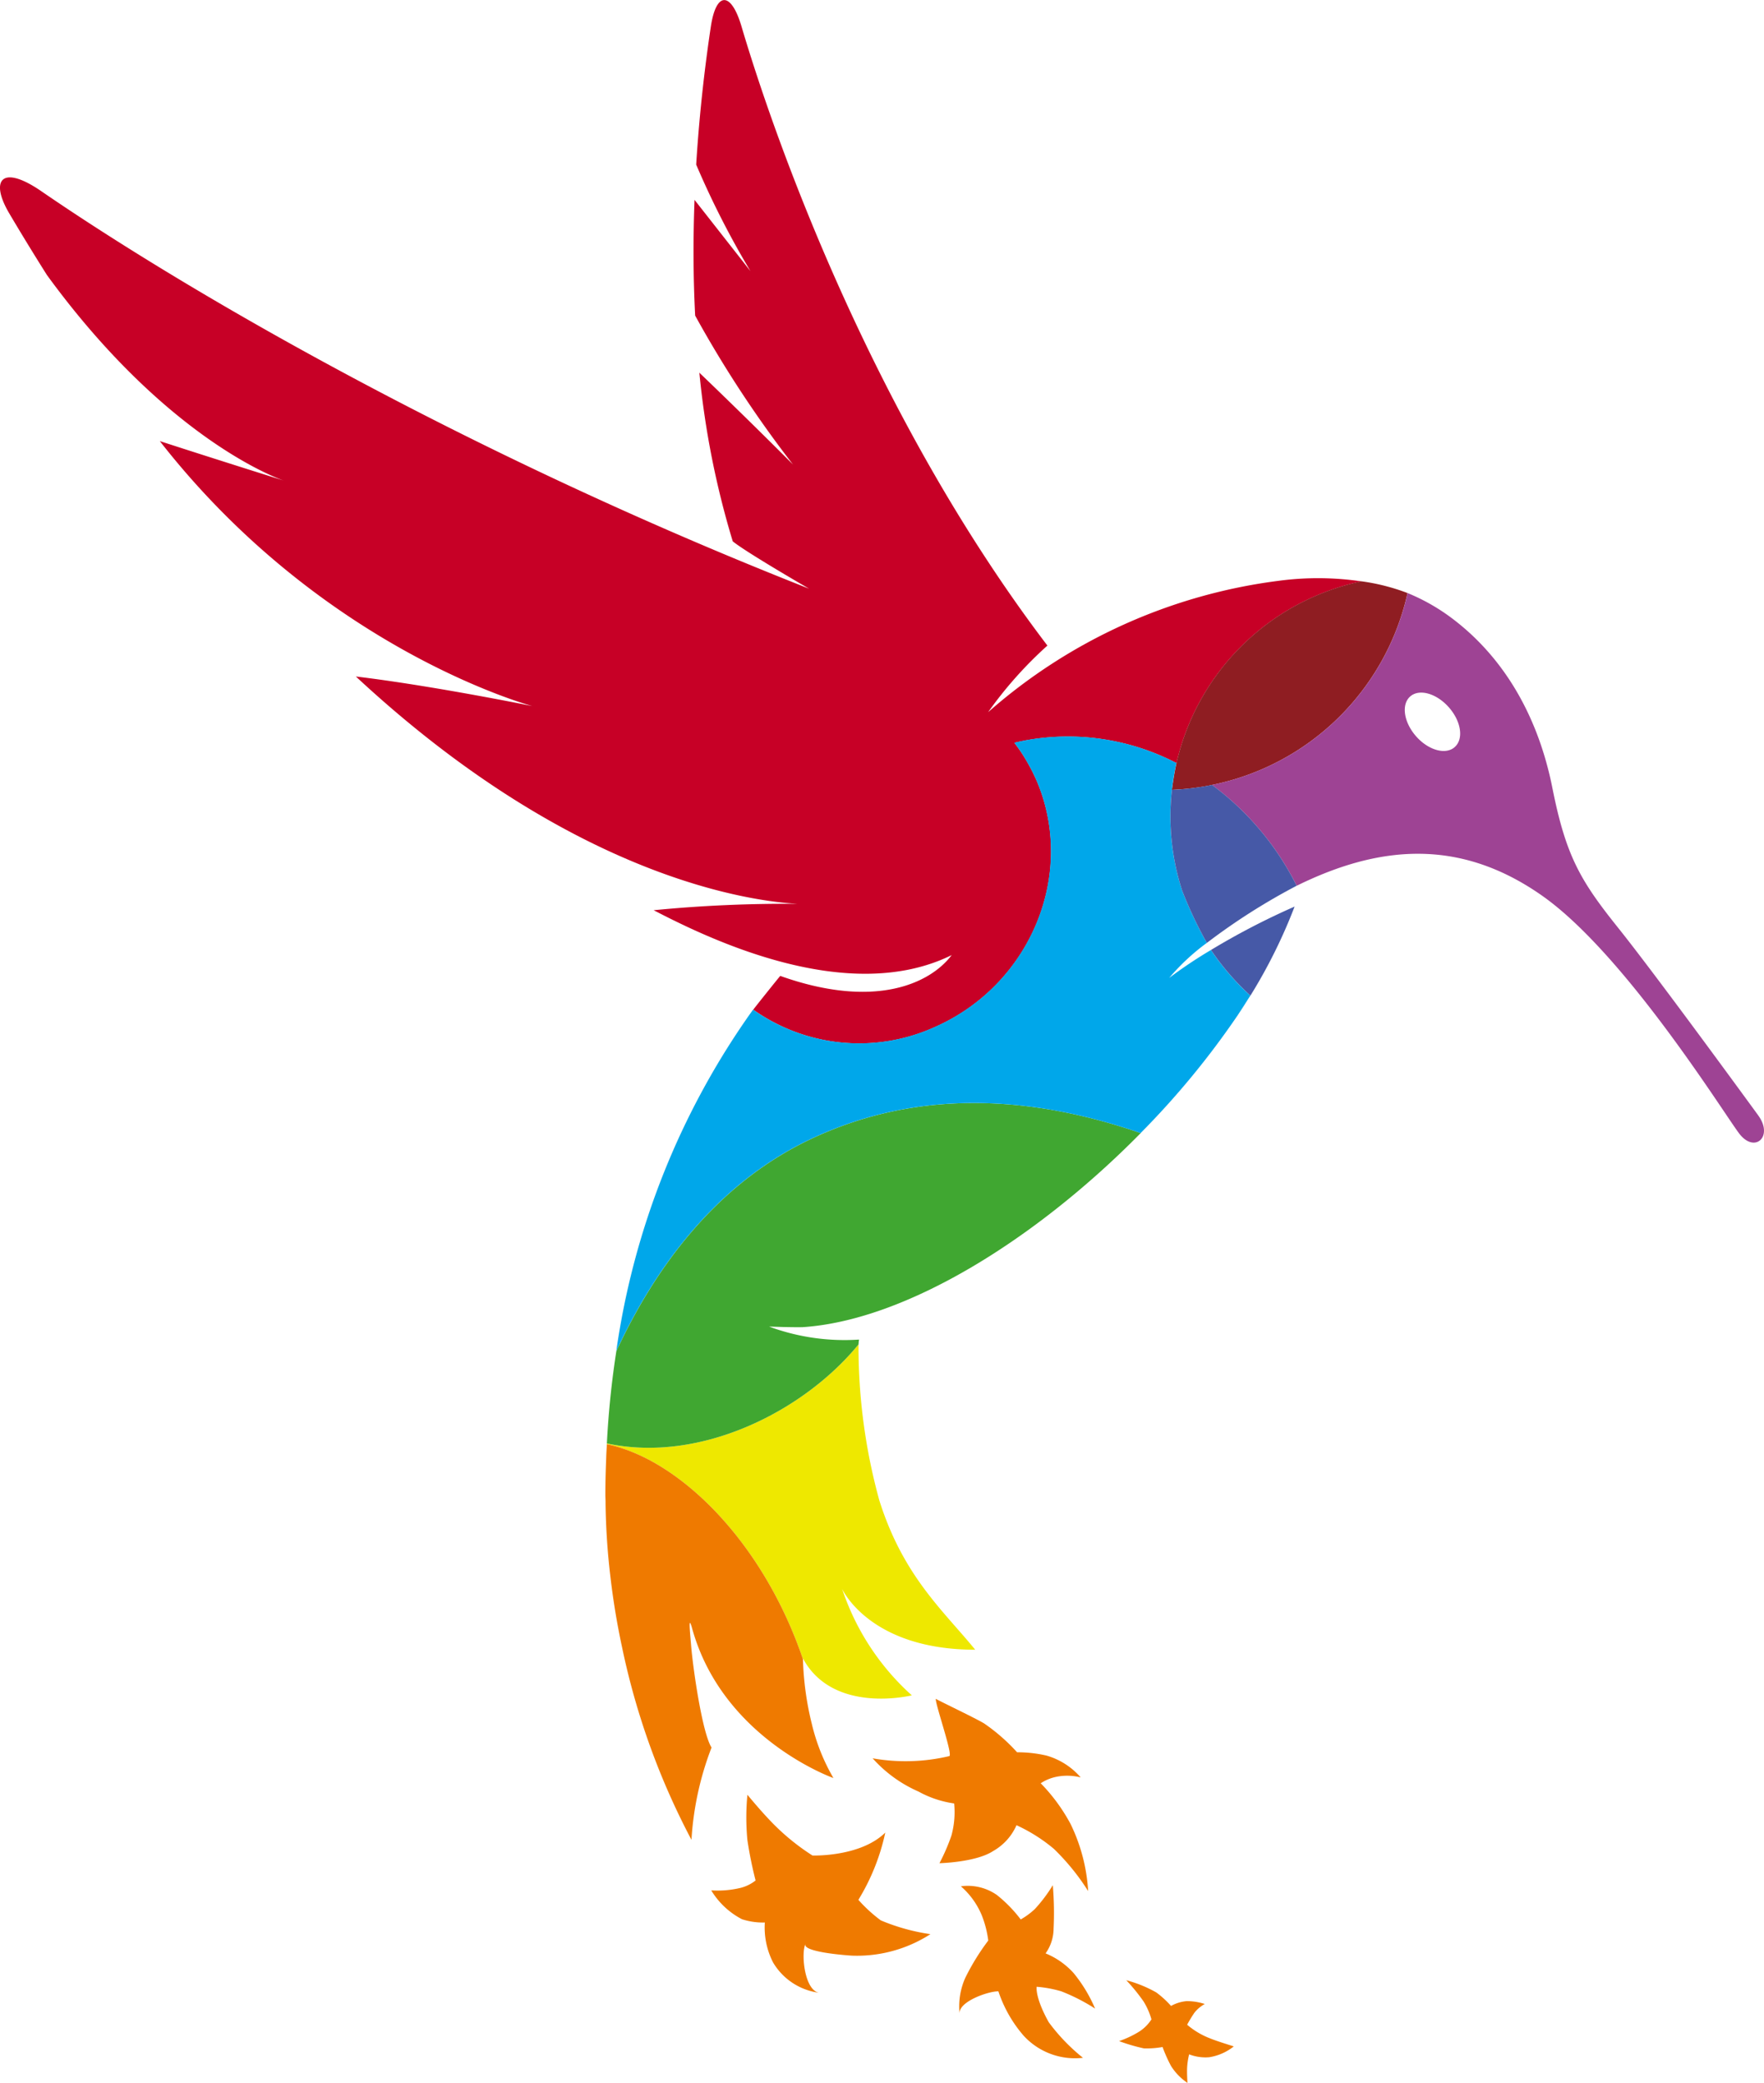 <svg id="Grupo_79" data-name="Grupo 79" xmlns="http://www.w3.org/2000/svg" width="156.888" height="185.183" viewBox="0 0 156.888 185.183">
  <path id="Caminho_123" data-name="Caminho 123" d="M533.89,309.536c0,.023,0,.046,0,.073,6.454,1.33,13.892,8.68,17.433,19.1v-.059c2.711,5.024,9.685,3.283,9.685,3.283a22.053,22.053,0,0,1-6.2-9.47s2.408,5.413,11.837,5.413c-2.833-3.478-6.39-6.51-8.524-13.267a51.338,51.338,0,0,1-1.853-13.871c-4.9,5.979-14.077,10.577-22.38,8.8" transform="translate(-479.912 -181.207)" fill="#eee800"/>
  <path id="Caminho_124" data-name="Caminho 124" d="M551.214,275.459c9.343-.577,21.017-7.979,30.152-17.261-9-3.1-19.391-4.218-29.455.586-8.524,4.075-13.878,11.686-17.182,18.8a80.023,80.023,0,0,0-.842,8.205c8.3,1.783,17.483-2.82,22.381-8.8a3.355,3.355,0,0,1,.048-.432,19.382,19.382,0,0,1-8-1.154c.661.014,1.654.064,2.9.052" transform="translate(-479.912 -157.461)" fill="#40a731"/>
  <path id="Caminho_125" data-name="Caminho 125" d="M533.735,319.411c-.02.387-.048.77-.059,1.163-.043,1.1-.077,2.22-.077,3.367,0,.195.018.383.018.579v.172a61.66,61.66,0,0,0,.442,6.581c.249,2.132.6,4.206,1.027,6.193a64.978,64.978,0,0,0,6.173,17.119,27.256,27.256,0,0,1,1.785-8.207c-.8-1.256-1.609-6.7-1.812-9-.007-.109-.018-.213-.025-.308-.127-1.428-.2-2.387.1-1.317a18.289,18.289,0,0,0,.645,1.916c3.356,8.393,11.932,11.421,11.932,11.421a17.663,17.663,0,0,1-1.921-4.808,26.826,26.826,0,0,1-.79-5.762c-3.541-10.427-10.979-17.772-17.435-19.108" transform="translate(-479.76 -191.012)" fill="#ef7a00"/>
  <path id="Caminho_126" data-name="Caminho 126" d="M635.877,423.728a11.893,11.893,0,0,1,.647-1.068,3,3,0,0,1,.924-.776,5.117,5.117,0,0,0-1.613-.256,3.461,3.461,0,0,0-1.389.428,8.562,8.562,0,0,0-1.311-1.2,11.278,11.278,0,0,0-2.67-1.086,16.476,16.476,0,0,1,1.543,1.894,6.288,6.288,0,0,1,.695,1.586,3.609,3.609,0,0,1-1.2,1.156,9.092,9.092,0,0,1-1.677.776,15.97,15.97,0,0,0,2.206.647,7.95,7.95,0,0,0,1.661-.122,12.571,12.571,0,0,0,.754,1.69,5.062,5.062,0,0,0,1.459,1.5s-.058-.9-.027-1.394a6.353,6.353,0,0,1,.177-1.145,3.989,3.989,0,0,0,1.783.258,4.662,4.662,0,0,0,2.188-.964s-1.53-.471-2.116-.715a6.976,6.976,0,0,1-2.032-1.21" transform="translate(-530.295 -243.716)" fill="#ef7a00"/>
  <path id="Caminho_127" data-name="Caminho 127" d="M608.937,411.408a16.794,16.794,0,0,1,3.023,1.541,12.965,12.965,0,0,0-1.912-3.159,6.831,6.831,0,0,0-2.491-1.749,3.844,3.844,0,0,0,.713-2.209,29.453,29.453,0,0,0-.07-3.854,13.421,13.421,0,0,1-1.6,2.123,6.607,6.607,0,0,1-1.254.923,12.09,12.09,0,0,0-2.129-2.181,4.532,4.532,0,0,0-3.193-.767A6.958,6.958,0,0,1,601.9,404.7a9.326,9.326,0,0,1,.559,2.2,20.512,20.512,0,0,0-2.05,3.329,6.21,6.21,0,0,0-.5,3.166c-.1-1.084,2.616-2.009,3.451-1.978a11.6,11.6,0,0,0,2.231,3.926,6.187,6.187,0,0,0,5.291,1.982,16.837,16.837,0,0,1-3.044-3.163c-1.247-2.234-1.073-3.152-1.073-3.152a10.638,10.638,0,0,1,2.177.4" transform="translate(-514.564 -234.374)" fill="#ef7a00"/>
  <path id="Caminho_128" data-name="Caminho 128" d="M566.532,394.382a19.113,19.113,0,0,0,2.389-5.972c-2.222,2.189-6.476,2.039-6.476,2.039a20.11,20.11,0,0,1-3.24-2.571c-1.141-1.111-2.546-2.83-2.546-2.83a20.846,20.846,0,0,0,0,4.046,35.631,35.631,0,0,0,.726,3.573,3.518,3.518,0,0,1-1.453.686,8.772,8.772,0,0,1-2.491.195,6.924,6.924,0,0,0,2.731,2.564,6,6,0,0,0,2.035.292,6.822,6.822,0,0,0,.735,3.555,5.586,5.586,0,0,0,4.159,2.7c-1.367-.115-1.7-3.528-1.272-4.363-.387.756,3.9,1.047,4.173,1.057a12.067,12.067,0,0,0,6.931-1.912,18.008,18.008,0,0,1-4.413-1.226,13.085,13.085,0,0,1-1.993-1.826" transform="translate(-490.184 -225.483)" fill="#ef7a00"/>
  <path id="Caminho_129" data-name="Caminho 129" d="M589.607,381.687s3.25-.072,4.788-1.088a4.9,4.9,0,0,0,2.066-2.29,14.676,14.676,0,0,1,3.322,2.1,20.193,20.193,0,0,1,3.05,3.756,15.717,15.717,0,0,0-1.561-5.962,15.938,15.938,0,0,0-2.657-3.623,3.982,3.982,0,0,1,1.426-.582,4.916,4.916,0,0,1,2.129.061,6.329,6.329,0,0,0-3.046-1.942,11.382,11.382,0,0,0-2.611-.292,16.637,16.637,0,0,0-2.849-2.507c-.373-.3-4.383-2.2-4.383-2.252-.032.543,1.548,5.015,1.2,5.1a16.836,16.836,0,0,1-6.816.195,11.816,11.816,0,0,0,4.075,2.953,9.262,9.262,0,0,0,3.177,1.061,7.84,7.84,0,0,1-.246,2.863,17.354,17.354,0,0,1-1.066,2.455" transform="translate(-506.055 -216.037)" fill="#ef7a00"/>
  <path id="Caminho_130" data-name="Caminho 130" d="M491.22,129.358a120.8,120.8,0,0,0-12.871.566c4.643,2.4,17.155,8.6,26.507,3.989-1.925,2.541-6.849,4.84-15.24,1.853a.013.013,0,0,1-.009,0c-.242.278-2.265,2.808-2.4,3a16.307,16.307,0,0,0,16.218,1.518c8.438-3.754,12.475-13.486,9.049-21.737a16.527,16.527,0,0,0-.915-1.826,14.351,14.351,0,0,0-1.127-1.683c.321-.073.647-.143.973-.206a20.952,20.952,0,0,1,13.446,2.014,21.408,21.408,0,0,1,16.45-16.159,26.486,26.486,0,0,0-7.4-.045,48.326,48.326,0,0,0-25.805,11.674,35.774,35.774,0,0,1,5.273-5.92c-15.428-20.269-24.138-44.666-27.211-55.062-.912-3.078-2.24-3.125-2.718,0-.466,3.086-1,7.352-1.308,12.3a77.5,77.5,0,0,0,4.829,9.475c-2.053-2.616-3.675-4.684-4.976-6.34-.124,3.243-.131,6.711.056,10.291a101.9,101.9,0,0,0,8.7,13.237s-3.863-3.887-8.328-8.162a77.237,77.237,0,0,0,2.971,14.994c1.249,1.011,6.789,4.209,6.789,4.209C461.2,89.154,436.4,74.592,423.889,66c-3.557-2.446-4.594-.96-2.84,1.991.9,1.525,2.02,3.369,3.34,5.462,10.931,14.987,21.062,18.272,21.062,18.272s-5.015-1.564-11.025-3.509c14.561,18.625,33.133,23.558,33.133,23.558s-8.855-1.81-15.695-2.629c19.549,18.168,35.538,20.014,39.355,20.216" transform="translate(-420.214 -49)" fill="#c70026"/>
  <path id="Caminho_131" data-name="Caminho 131" d="M640.128,174c-.177.783-.3,1.579-.405,2.378a22.813,22.813,0,0,0,3.127-.346c.143-.029.292-.057.439-.09a22.359,22.359,0,0,0,17.39-17.058,18.4,18.4,0,0,0-4.1-1.045A21.407,21.407,0,0,0,640.128,174" transform="translate(-535.494 -106.158)" fill="#8f1d22"/>
  <path id="Caminho_132" data-name="Caminho 132" d="M695.811,206.477c-1.041-1.425-9.13-12.518-12.479-16.7s-4.628-6.37-5.829-12.409-4.062-11.387-8.85-15.025a17.775,17.775,0,0,0-4.03-2.306,22.348,22.348,0,0,1-17.394,17.057,25.1,25.1,0,0,1,7.531,8.968c7.286-3.586,14.446-4.286,21.8.862s16.123,19.259,17.544,21.148c1.38,1.833,3.089.3,1.706-1.593m-27-32.741c-.81.708-2.351.273-3.442-.978s-1.319-2.824-.507-3.532,2.349-.267,3.444.982,1.32,2.824.5,3.528" transform="translate(-539.435 -107.312)" fill="#9e4394"/>
  <path id="Caminho_133" data-name="Caminho 133" d="M653.122,235.645c-.615.939-.928,1.437-1.05,1.632.36-.543.713-1.093,1.05-1.632" transform="translate(-541.979 -147.021)" fill="#00a7ea"/>
  <path id="Caminho_134" data-name="Caminho 134" d="M588.553,205.873a40.941,40.941,0,0,0-3.723,2.489,19.435,19.435,0,0,1,3.349-3.116,36.132,36.132,0,0,1-2.206-4.678,21.338,21.338,0,0,1-.9-8.931,23.7,23.7,0,0,1,.4-2.381,20.929,20.929,0,0,0-13.448-2.016c-.323.063-.652.131-.969.208a13.988,13.988,0,0,1,1.122,1.684,15.293,15.293,0,0,1,.916,1.826c3.426,8.248-.611,17.978-9.049,21.734a16.311,16.311,0,0,1-16.22-1.516,68.8,68.8,0,0,0-12.167,30.362c3.3-7.112,8.653-14.724,17.179-18.8,10.068-4.806,20.461-3.682,29.455-.586a73.768,73.768,0,0,0,8.633-10.474c.249-.389,1.118-1.738,1.127-1.749a21.885,21.885,0,0,1-3.507-4.057" transform="translate(-480.846 -121.417)" fill="#00a7ea"/>
  <path id="Caminho_135" data-name="Caminho 135" d="M654.353,235.413c-.02.036-.043.07-.07.111a1.068,1.068,0,0,0,.07-.111" transform="translate(-543.14 -146.899)" fill="#00a7ea"/>
  <path id="Caminho_136" data-name="Caminho 136" d="M651.989,239.079a.007.007,0,0,0-.007.007c-.086.117-.1.147.007-.007" transform="translate(-541.895 -148.824)" fill="#00a7ea"/>
  <path id="Caminho_137" data-name="Caminho 137" d="M653.188,235.413c-.009.011-.876,1.36-1.124,1.747a.007.007,0,0,1,.007-.007c.12-.194.434-.69,1.047-1.629.027-.041.05-.075.07-.111" transform="translate(-541.974 -146.899)" fill="#00a7ea"/>
  <path id="Caminho_138" data-name="Caminho 138" d="M650.552,226.658h0a46.985,46.985,0,0,0,3.928-7.915,64.576,64.576,0,0,0-7.436,3.858,22.2,22.2,0,0,0,3.508,4.057" transform="translate(-539.339 -138.144)" fill="#4659a7"/>
  <path id="Caminho_139" data-name="Caminho 139" d="M650.552,230.925h0a22.2,22.2,0,0,1-3.508-4.057,22.2,22.2,0,0,0,3.508,4.057" transform="translate(-539.339 -142.411)" fill="#4659a7"/>
  <path id="Caminho_140" data-name="Caminho 140" d="M643.143,195.958c-.142.036-.292.063-.439.09a23.134,23.134,0,0,1-3.125.351,21.394,21.394,0,0,0,.9,8.932,36.47,36.47,0,0,0,2.207,4.677,55.984,55.984,0,0,1,7.988-5.082,25.105,25.105,0,0,0-7.528-8.968" transform="translate(-535.35 -126.178)" fill="#4659a7"/>
</svg>
